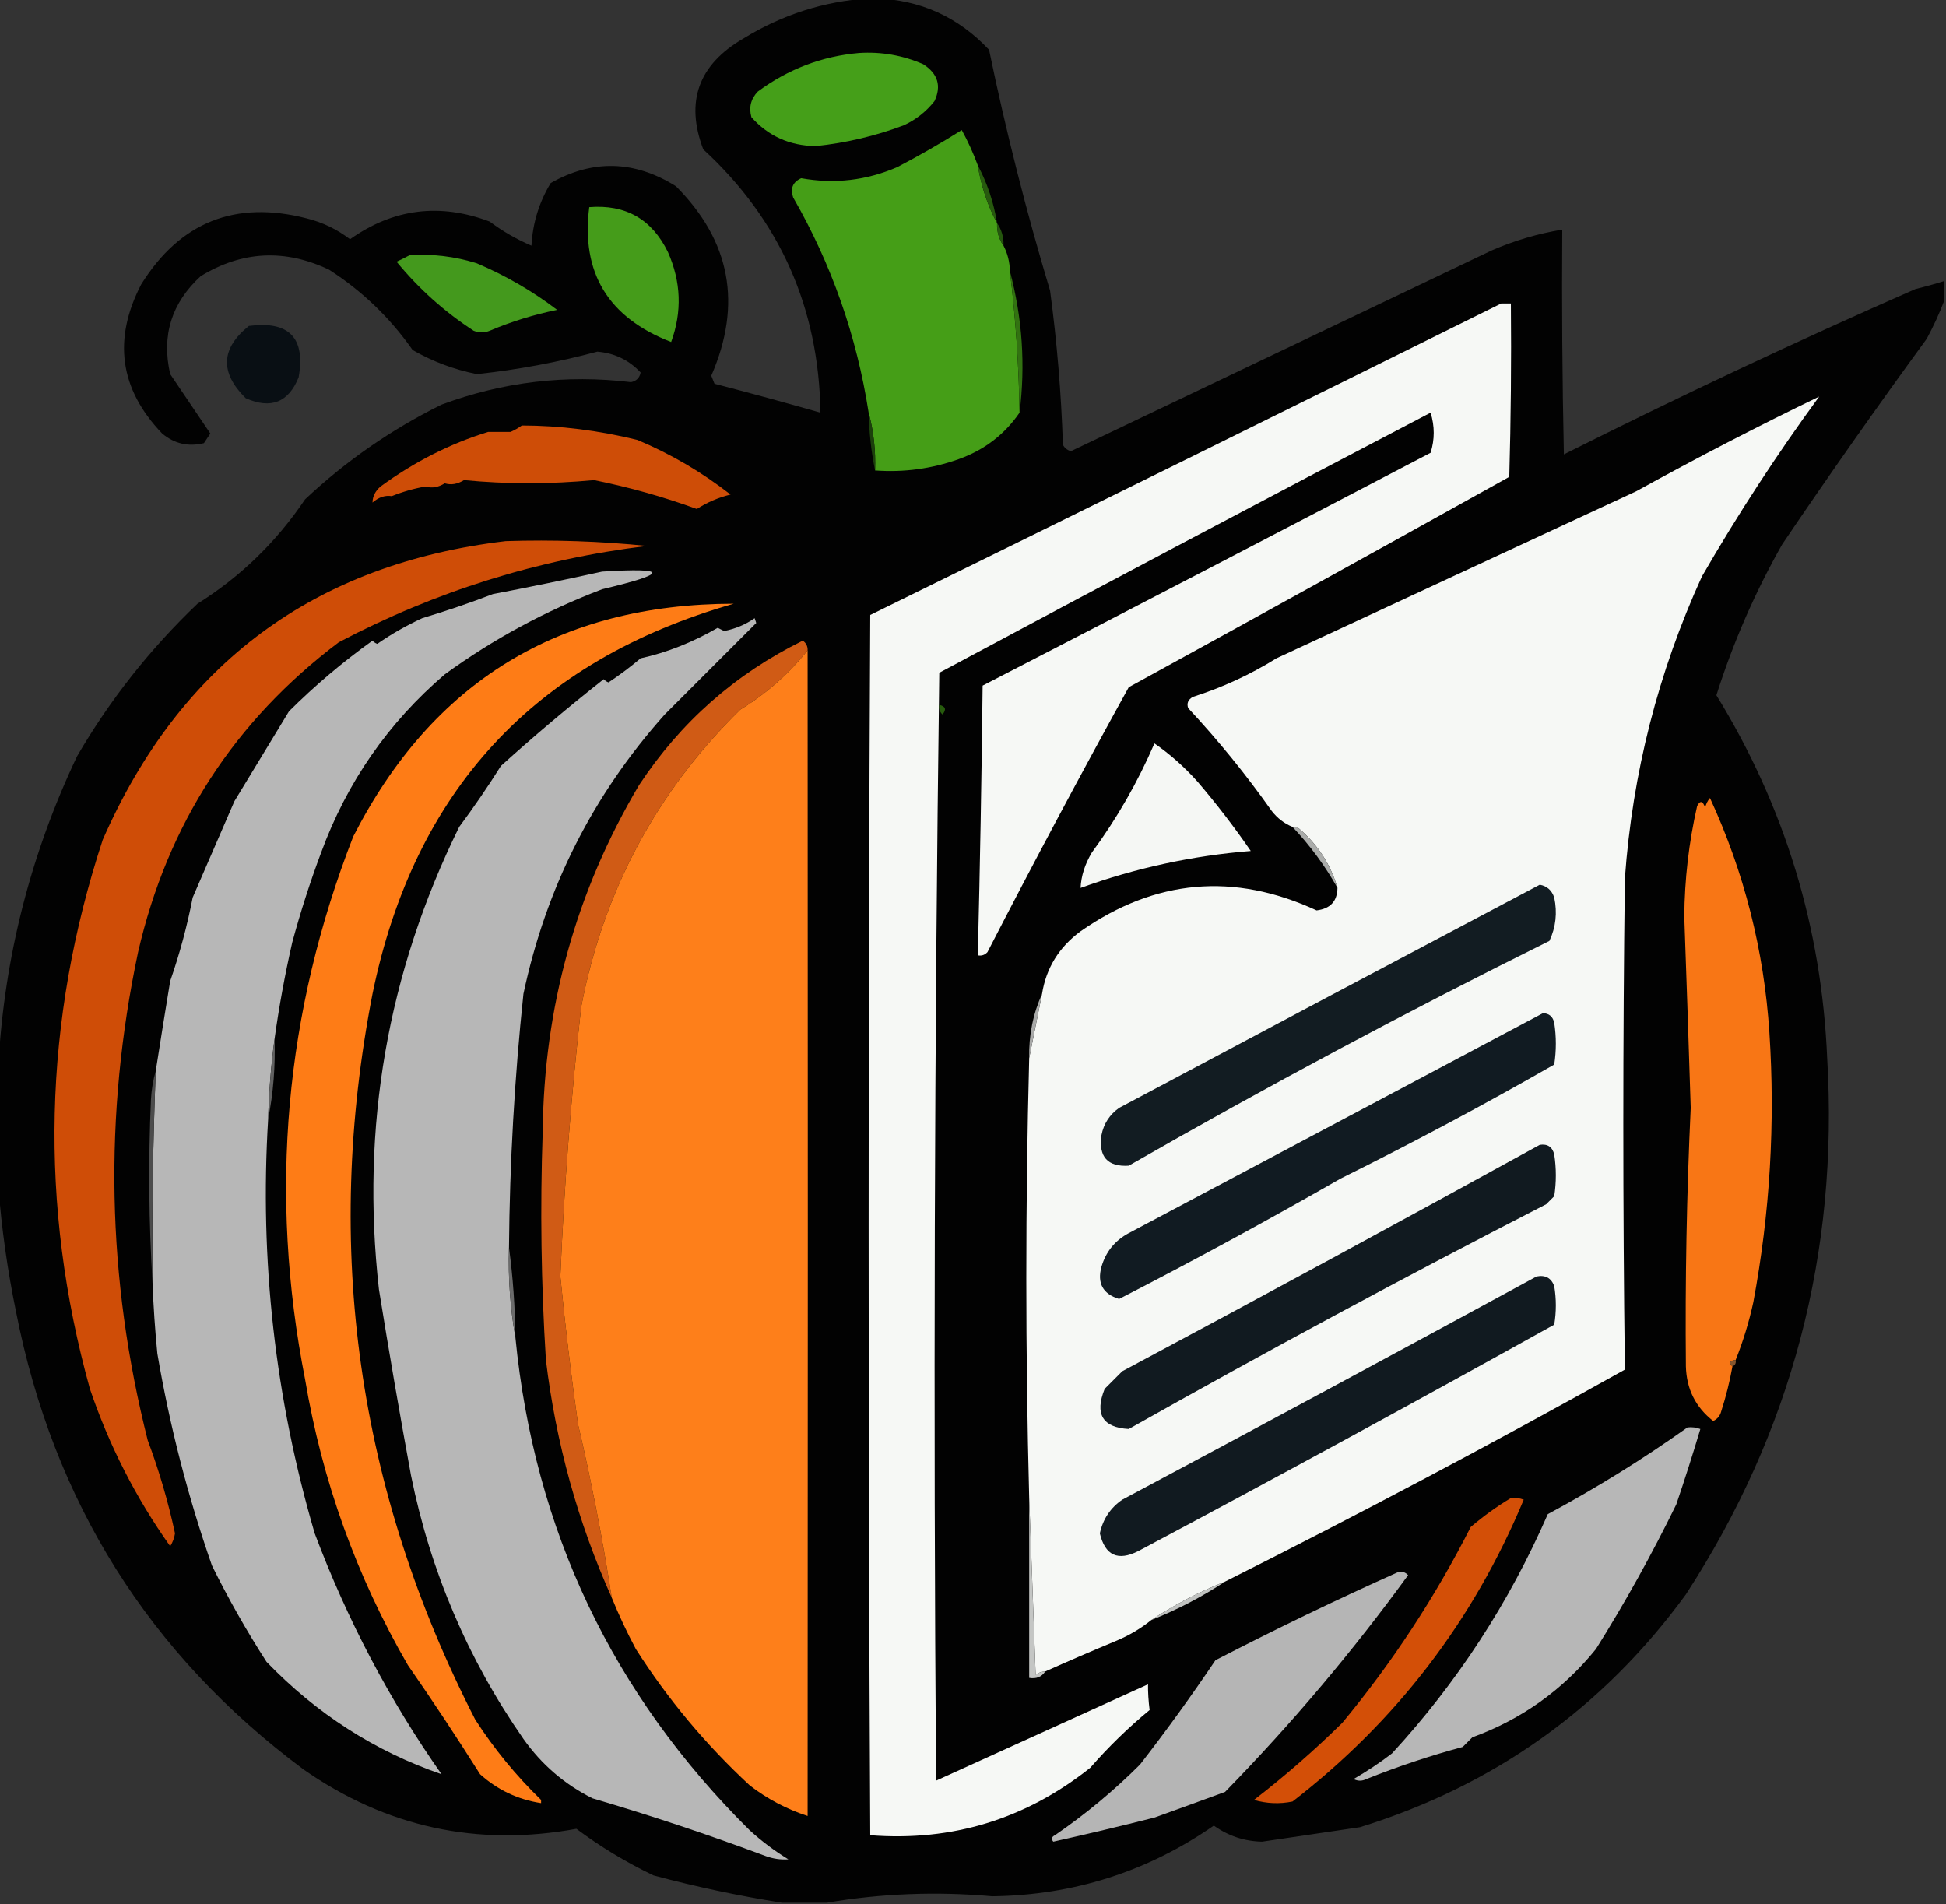 <?xml version="1.0" encoding="UTF-8"?>
<!DOCTYPE svg PUBLIC "-//W3C//DTD SVG 1.1//EN" "http://www.w3.org/Graphics/SVG/1.1/DTD/svg11.dtd">
<svg xmlns="http://www.w3.org/2000/svg" version="1.1" width="606px" height="593px" style="shape-rendering:geometricPrecision; text-rendering:geometricPrecision; image-rendering:optimizeQuality; fill-rule:evenodd; clip-rule:evenodd" xmlns:xlink="http://www.w3.org/1999/xlink">
<rect width="100%" height="100%" fill="#333333" stroke="none"/>
<g><path style="opacity:0.999" fill="#020202" d="M 270.5,-0.5 C 271.167,-0.5 271.833,-0.5 272.5,-0.5C 286.487,-0.109 298.32,5.224 308,15.5C 313.23,40.753 319.563,65.753 327,90.5C 329.144,106.42 330.477,122.42 331,138.5C 331.519,139.516 332.353,140.182 333.5,140.5C 377.162,119.669 420.828,98.836 464.5,78C 471.58,74.917 478.913,72.751 486.5,71.5C 486.333,94.836 486.5,118.169 487,141.5C 523.031,123.402 559.531,106.235 596.5,90C 599.546,89.261 602.546,88.428 605.5,87.5C 605.5,89.5 605.5,91.5 605.5,93.5C 603.98,97.525 602.146,101.525 600,105.5C 584.611,126.556 569.611,147.89 555,169.5C 546.511,184.475 539.677,200.142 534.5,216.5C 555.759,251.116 567.259,288.783 569,329.5C 572.595,390.127 557.928,445.793 525,496.5C 499.272,531.801 465.439,555.968 423.5,569C 413.325,570.501 403.158,572.001 393,573.5C 387.441,573.364 382.441,571.697 378,568.5C 357.325,582.835 334.325,590.168 309,590.5C 291.603,588.951 274.437,589.617 257.5,592.5C 252.833,592.5 248.167,592.5 243.5,592.5C 230.14,590.393 216.807,587.56 203.5,584C 194.963,579.905 186.963,575.072 179.5,569.5C 148.603,575.154 120.27,568.987 94.5,551C 46.462,515.224 16.629,467.724 5,408.5C 2.316,395.47 0.483,382.47 -0.5,369.5C -0.5,356.833 -0.5,344.167 -0.5,331.5C 1.375,298.003 9.541,266.003 24,235.5C 34.211,217.94 46.711,202.107 61.5,188C 74.901,179.601 86.068,168.767 95,155.5C 107.684,143.571 121.851,133.738 137.5,126C 156.599,118.904 176.266,116.571 196.5,119C 198.18,118.653 199.18,117.653 199.5,116C 195.864,112.099 191.364,109.932 186,109.5C 173.711,112.804 161.211,115.138 148.5,116.5C 141.441,115.091 134.774,112.591 128.5,109C 121.457,98.956 112.79,90.623 102.5,84C 88.73,77.445 75.397,78.111 62.5,86C 53.409,94.342 50.242,104.509 53,116.5C 57.167,122.667 61.333,128.833 65.5,135C 64.833,136 64.167,137 63.5,138C 58.632,139.186 54.298,138.186 50.5,135C 37.251,121.185 35.084,105.685 44,88.5C 56.137,69.119 73.304,62.286 95.5,68C 100.473,69.237 104.973,71.404 109,74.5C 122.459,64.949 136.959,63.116 152.5,69C 156.506,72.005 160.84,74.505 165.5,76.5C 165.887,69.438 167.887,62.938 171.5,57C 184.58,49.576 197.58,49.91 210.5,58C 227.514,75.076 231.181,94.743 221.5,117C 221.833,117.833 222.167,118.667 222.5,119.5C 233.579,122.379 244.579,125.379 255.5,128.5C 255.006,95.809 242.839,68.475 219,46.5C 213.344,31.613 217.511,20.113 231.5,12C 243.567,4.573 256.567,0.407 270.5,-0.5 Z"/></g>
<g><path style="opacity:1" fill="#459f19" d="M 267.5,16.5 C 274.462,16.059 281.129,17.226 287.5,20C 292.062,22.925 293.229,26.758 291,31.5C 288.408,34.762 285.241,37.262 281.5,39C 272.609,42.348 263.442,44.514 254,45.5C 245.901,45.369 239.235,42.369 234,36.5C 233.143,33.45 233.81,30.783 236,28.5C 245.453,21.514 255.953,17.514 267.5,16.5 Z"/></g>
<g><path style="opacity:1" fill="#459e17" d="M 304.5,51.5 C 305.527,57.915 307.527,63.915 310.5,69.5C 310.41,72.152 311.076,74.486 312.5,76.5C 313.768,78.905 314.435,81.572 314.5,84.5C 316.289,99.112 317.289,113.779 317.5,128.5C 312.824,135.323 306.49,140.157 298.5,143C 290.09,145.995 281.423,147.161 272.5,146.5C 272.724,140.261 272.057,134.261 270.5,128.5C 266.791,104.636 258.958,82.302 247,61.5C 246.029,58.696 246.862,56.696 249.5,55.5C 259.86,57.367 269.86,56.201 279.5,52C 286.33,48.419 292.997,44.586 299.5,40.5C 301.448,44.061 303.114,47.727 304.5,51.5 Z"/></g>
<g><path style="opacity:1" fill="#27590e" d="M 304.5,51.5 C 307.473,57.085 309.473,63.085 310.5,69.5C 307.527,63.915 305.527,57.915 304.5,51.5 Z"/></g>
<g><path style="opacity:1" fill="#459c1a" d="M 183.5,64.5 C 194.843,63.589 203.01,68.255 208,78.5C 212.108,87.755 212.441,97.089 209,106.5C 189.397,98.924 180.897,84.924 183.5,64.5 Z"/></g>
<g><path style="opacity:1" fill="#25560e" d="M 310.5,69.5 C 311.924,71.514 312.59,73.848 312.5,76.5C 311.076,74.486 310.41,72.152 310.5,69.5 Z"/></g>
<g><path style="opacity:1" fill="#44991d" d="M 127.5,79.5 C 134.674,79.012 141.674,79.845 148.5,82C 157.524,85.838 165.857,90.672 173.5,96.5C 166.287,97.96 159.287,100.126 152.5,103C 150.833,103.667 149.167,103.667 147.5,103C 138.431,97.102 130.431,89.935 123.5,81.5C 124.949,80.828 126.282,80.161 127.5,79.5 Z"/></g>
<g><path style="opacity:1" fill="#f6f8f5" d="M 467.5,94.5 C 468.5,94.5 469.5,94.5 470.5,94.5C 470.667,112.503 470.5,130.503 470,148.5C 430.58,170.46 391.08,192.294 351.5,214C 336.451,241.262 321.785,268.762 307.5,296.5C 306.675,297.386 305.675,297.719 304.5,297.5C 305.188,269.507 305.688,241.507 306,213.5C 352.579,189.461 399.079,165.294 445.5,141C 446.798,136.882 446.798,132.715 445.5,128.5C 394.342,155.245 343.342,182.245 292.5,209.5C 290.981,324.499 290.648,439.499 291.5,554.5C 313.5,544.5 335.5,534.5 357.5,524.5C 357.475,527.038 357.641,529.705 358,532.5C 351.35,537.983 345.183,543.983 339.5,550.5C 319.386,566.483 296.553,573.483 271,571.5C 270.333,444.833 270.333,318.167 271,191.5C 336.638,159.264 402.138,126.931 467.5,94.5 Z"/></g>
<g><path style="opacity:1" fill="#327211" d="M 314.5,84.5 C 318.364,98.991 319.364,113.658 317.5,128.5C 317.289,113.779 316.289,99.112 314.5,84.5 Z"/></g>
<g><path style="opacity:0.99" fill="#0a1015" d="M 77.5,101.5 C 90.024,99.856 95.19,105.189 93,117.5C 89.857,125.314 84.357,127.481 76.5,124C 68.425,116.005 68.758,108.505 77.5,101.5 Z"/></g>
<g><path style="opacity:1" fill="#f6f8f5" d="M 381.5,492.5 C 373.353,495.739 365.686,499.739 358.5,504.5C 355.227,507.144 351.56,509.311 347.5,511C 340.101,514.075 332.768,517.242 325.5,520.5C 324.417,520.539 323.417,520.873 322.5,521.5C 321.833,503.004 321.167,484.671 320.5,466.5C 319.301,420.822 319.301,375.156 320.5,329.5C 321.817,322.955 323.15,316.288 324.5,309.5C 325.785,301.449 329.785,294.949 336.5,290C 359.773,273.759 384.273,271.592 410,283.5C 414.265,282.98 416.431,280.646 416.5,276.5C 414.367,269.185 410.367,263.018 404.5,258C 403.906,257.536 403.239,257.369 402.5,257.5C 399.944,256.457 397.777,254.79 396,252.5C 388.031,241.204 379.364,230.538 370,220.5C 369.493,219.004 369.993,217.837 371.5,217C 380.652,214.091 389.318,210.091 397.5,205C 434.792,187.689 472.126,170.355 509.5,153C 528.639,142.438 547.639,132.604 566.5,123.5C 553.319,141.513 541.152,160.179 530,179.5C 516.364,209.378 508.364,240.712 506,273.5C 505.347,324.554 505.347,375.554 506,426.5C 465.001,449.417 423.501,471.417 381.5,492.5 Z"/></g>
<g><path style="opacity:1" fill="#ce4d07" d="M 162.5,132.5 C 174.349,132.516 186.349,134.016 198.5,137C 208.922,141.378 218.589,147.044 227.5,154C 223.737,154.92 220.237,156.42 217,158.5C 206.651,154.722 195.985,151.722 185,149.5C 171.294,150.794 157.794,150.794 144.5,149.5C 142.452,150.77 140.452,151.103 138.5,150.5C 136.452,151.77 134.452,152.103 132.5,151.5C 128.875,152.13 125.375,153.13 122,154.5C 119.945,154.152 117.945,154.819 116,156.5C 116.027,154.583 116.861,152.916 118.5,151.5C 128.996,143.821 140.162,138.155 152,134.5C 154.333,134.5 156.667,134.5 159,134.5C 160.302,133.915 161.469,133.249 162.5,132.5 Z"/></g>
<g><path style="opacity:1" fill="#1c400c" d="M 270.5,128.5 C 272.057,134.261 272.724,140.261 272.5,146.5C 271.318,140.699 270.652,134.699 270.5,128.5 Z"/></g>
<g><path style="opacity:1" fill="#cf4d07" d="M 157.5,168.5 C 172.264,168.033 186.93,168.533 201.5,170C 167.631,174.132 135.631,184.132 105.5,200C 72.989,224.503 52.156,256.669 43,296.5C 32.236,347.375 33.236,398.041 46,448.5C 49.542,457.96 52.375,467.626 54.5,477.5C 54.281,478.938 53.781,480.271 53,481.5C 42.306,466.447 33.973,450.114 28,432.5C 12.062,375.104 13.396,318.104 32,261.5C 56.086,206.584 97.919,175.584 157.5,168.5 Z"/></g>
<g><path style="opacity:1" fill="#b7b7b7" d="M 85.5,323.5 C 84.399,331.65 83.732,339.983 83.5,348.5C 80.818,392.343 85.651,435.343 98,477.5C 108.118,504.415 121.284,529.415 137.5,552.5C 116.749,545.344 98.582,533.677 83,517.5C 76.777,507.849 71.11,497.849 66,487.5C 58.499,465.993 52.832,443.993 49,421.5C 48.279,414.177 47.779,406.844 47.5,399.5C 47.3,377.487 47.634,355.487 48.5,333.5C 49.953,324.199 51.453,314.866 53,305.5C 55.971,296.965 58.304,288.299 60,279.5C 64.328,269.565 68.661,259.565 73,249.5C 78.653,240.199 84.32,230.866 90,221.5C 98.07,213.465 106.737,206.131 116,199.5C 116.414,199.957 116.914,200.291 117.5,200.5C 121.915,197.424 126.582,194.757 131.5,192.5C 138.98,190.252 146.313,187.752 153.5,185C 164.876,182.829 176.21,180.495 187.5,178C 208.34,176.71 208.34,178.543 187.5,183.5C 169.947,190.176 153.614,199.009 138.5,210C 120.85,225.125 108.017,243.625 100,265.5C 96.58,274.629 93.58,283.963 91,293.5C 88.73,303.481 86.896,313.481 85.5,323.5 Z"/></g>
<g><path style="opacity:1" fill="#fe7c16" d="M 168.5,560.5 C 168.5,560.833 168.5,561.167 168.5,561.5C 161.275,560.388 154.942,557.388 149.5,552.5C 142.248,540.995 134.748,529.662 127,518.5C 110.998,490.832 100.331,461.165 95,429.5C 83.655,371.632 88.655,315.299 110,260.5C 134.658,212.247 174.158,188.08 228.5,188C 166.486,205.684 128.986,246.184 116,309.5C 100.625,388.499 111.292,463.832 148,535.5C 153.896,544.639 160.729,552.973 168.5,560.5 Z"/></g>
<g><path style="opacity:1" fill="#b7b7b7" d="M 158.5,388.5 C 158.213,398.051 158.88,407.384 160.5,416.5C 166.399,476.464 190.732,527.63 233.5,570C 237.199,573.361 241.199,576.361 245.5,579C 243.155,579.17 240.821,578.837 238.5,578C 220.758,571.369 202.758,565.369 184.5,560C 175.809,555.645 168.643,549.479 163,541.5C 145.711,516.652 134.044,489.319 128,459.5C 124.451,440.209 121.118,420.875 118,401.5C 112.313,350.949 120.647,302.949 143,257.5C 147.58,251.34 151.914,245.007 156,238.5C 166.349,229.154 177.015,220.154 188,211.5C 188.414,211.957 188.914,212.291 189.5,212.5C 192.975,210.192 196.308,207.692 199.5,205C 207.654,203.206 215.654,200.04 223.5,195.5C 224.167,195.833 224.833,196.167 225.5,196.5C 228.986,195.828 232.153,194.494 235,192.5C 235.167,193 235.333,193.5 235.5,194C 226.049,203.451 216.549,212.951 207,222.5C 184.687,247.457 170.02,276.457 163,309.5C 160.223,335.769 158.723,362.102 158.5,388.5 Z"/></g>
<g><path style="opacity:1" fill="#d05b15" d="M 251.5,202.5 C 245.655,209.837 238.655,216.004 230.5,221C 204.473,246.544 187.973,277.378 181,313.5C 177.838,341.411 175.672,369.411 174.5,397.5C 176.002,412.852 177.836,428.185 180,443.5C 184.189,461.385 187.689,479.385 190.5,497.5C 179.959,474.021 173.126,449.354 170,423.5C 168.512,399.852 168.179,376.185 169,352.5C 169.38,313.626 179.38,277.626 199,244.5C 211.957,224.865 228.957,209.865 250,199.5C 251.039,200.244 251.539,201.244 251.5,202.5 Z"/></g>
<g><path style="opacity:1" fill="#fe7f1a" d="M 251.5,202.5 C 251.579,323.425 251.579,444.425 251.5,565.5C 244.974,563.377 238.974,560.21 233.5,556C 219.784,543.295 207.951,529.128 198,513.5C 195.189,508.226 192.689,502.893 190.5,497.5C 187.689,479.385 184.189,461.385 180,443.5C 177.836,428.185 176.002,412.852 174.5,397.5C 175.672,369.411 177.838,341.411 181,313.5C 187.973,277.378 204.473,246.544 230.5,221C 238.655,216.004 245.655,209.837 251.5,202.5 Z"/></g>
<g><path style="opacity:1" fill="#275b0d" d="M 292.5,219.5 C 294.465,219.948 294.798,220.948 293.5,222.5C 292.614,221.675 292.281,220.675 292.5,219.5 Z"/></g>
<g><path style="opacity:1" fill="#f5f7f4" d="M 359.5,231.5 C 364.406,234.898 368.906,238.898 373,243.5C 378.883,250.382 384.383,257.548 389.5,265C 371.362,266.45 353.695,270.283 336.5,276.5C 336.678,272.785 337.845,269.119 340,265.5C 347.802,254.895 354.302,243.562 359.5,231.5 Z"/></g>
<g><path style="opacity:1" fill="#f87615" d="M 540.5,423.5 C 538.576,423.711 538.243,424.377 539.5,425.5C 538.65,430.232 537.484,434.899 536,439.5C 535.632,440.91 534.799,441.91 533.5,442.5C 528.028,438.222 525.194,432.556 525,425.5C 524.745,398.658 525.245,371.825 526.5,345C 525.878,325.165 525.212,305.331 524.5,285.5C 524.589,273.841 525.922,262.341 528.5,251C 529.424,249.189 530.257,249.355 531,251.5C 531.249,250.376 531.749,249.376 532.5,248.5C 543.164,271.642 549.331,295.975 551,321.5C 552.853,349.728 551.187,377.728 546,405.5C 544.66,411.684 542.827,417.684 540.5,423.5 Z"/></g>
<g><path style="opacity:1" fill="#aaacaa" d="M 402.5,257.5 C 403.239,257.369 403.906,257.536 404.5,258C 410.367,263.018 414.367,269.185 416.5,276.5C 412.637,269.628 407.97,263.295 402.5,257.5 Z"/></g>
<g><path style="opacity:1" fill="#a9aaa9" d="M 324.5,309.5 C 323.15,316.288 321.817,322.955 320.5,329.5C 320.346,322.399 321.679,315.732 324.5,309.5 Z"/></g>
<g><path style="opacity:1" fill="#121c22" d="M 479.5,275.5 C 481.752,275.916 483.252,277.249 484,279.5C 484.996,284.229 484.496,288.729 482.5,293C 438.039,315.061 394.372,338.394 351.5,363C 344.894,363.389 342.061,360.222 343,353.5C 343.7,349.934 345.533,347.1 348.5,345C 392.192,321.726 435.858,298.56 479.5,275.5 Z"/></g>
<g><path style="opacity:1" fill="#616161" d="M 85.5,323.5 C 85.78,332.056 85.114,340.39 83.5,348.5C 83.732,339.983 84.399,331.65 85.5,323.5 Z"/></g>
<g><path style="opacity:1" fill="#111b22" d="M 480.5,315.5 C 482.411,315.574 483.578,316.574 484,318.5C 484.667,322.833 484.667,327.167 484,331.5C 462.325,343.925 440.158,355.759 417.5,367C 394.751,380.04 371.751,392.54 348.5,404.5C 343.439,402.939 341.605,399.606 343,394.5C 344.35,389.815 347.183,386.315 351.5,384C 394.53,361.153 437.53,338.319 480.5,315.5 Z"/></g>
<g><path style="opacity:1" fill="#111a20" d="M 479.5,356.5 C 481.911,356.137 483.411,357.137 484,359.5C 484.667,363.833 484.667,368.167 484,372.5C 483.167,373.333 482.333,374.167 481.5,375C 437.683,397.496 394.349,420.829 351.5,445C 343.333,444.523 340.833,440.356 344,432.5C 345.833,430.667 347.667,428.833 349.5,427C 393.055,403.726 436.388,380.226 479.5,356.5 Z"/></g>
<g><path style="opacity:1" fill="#4c4c4c" d="M 48.5,333.5 C 47.634,355.487 47.3,377.487 47.5,399.5C 46.338,380.671 46.171,361.671 47,342.5C 47.181,339.305 47.681,336.305 48.5,333.5 Z"/></g>
<g><path style="opacity:1" fill="#6b6b6b" d="M 158.5,388.5 C 159.733,397.643 160.399,406.976 160.5,416.5C 158.88,407.384 158.213,398.051 158.5,388.5 Z"/></g>
<g><path style="opacity:1" fill="#86562e" d="M 540.5,423.5 C 540.672,424.492 540.338,425.158 539.5,425.5C 538.243,424.377 538.576,423.711 540.5,423.5 Z"/></g>
<g><path style="opacity:1" fill="#b7b7b7" d="M 525.5,444.5 C 526.873,444.343 528.207,444.51 529.5,445C 527.157,452.86 524.657,460.693 522,468.5C 514.413,484.015 506.08,499.015 497,513.5C 486.686,526.236 473.852,535.403 458.5,541C 457.5,542 456.5,543 455.5,544C 445.361,546.727 435.361,550.06 425.5,554C 424.167,554.667 422.833,554.667 421.5,554C 425.694,551.589 429.694,548.923 433.5,546C 453.788,523.943 469.955,499.109 482,471.5C 497.151,463.352 511.651,454.352 525.5,444.5 Z"/></g>
<g><path style="opacity:1" fill="#c4c6c4" d="M 320.5,466.5 C 321.167,484.671 321.833,503.004 322.5,521.5C 323.417,520.873 324.417,520.539 325.5,520.5C 324.365,522.213 322.698,522.88 320.5,522.5C 320.5,503.833 320.5,485.167 320.5,466.5 Z"/></g>
<g><path style="opacity:0.999" fill="#d34f07" d="M 470.5,466.5 C 471.873,466.343 473.207,466.51 474.5,467C 458.829,504.676 434.829,536.009 402.5,561C 398.459,561.827 394.459,561.66 390.5,560.5C 400.094,553.099 409.261,545.099 418,536.5C 433.571,517.706 446.905,497.373 458,475.5C 461.969,472.111 466.136,469.111 470.5,466.5 Z"/></g>
<g><path style="opacity:1" fill="#111a20" d="M 478.5,397.5 C 481.238,396.965 483.072,397.965 484,400.5C 484.667,404.5 484.667,408.5 484,412.5C 441.073,436.381 397.907,459.881 354.5,483C 348.134,486.232 344.134,484.399 342.5,477.5C 343.462,473.046 345.795,469.546 349.5,467C 392.665,443.969 435.665,420.803 478.5,397.5 Z"/></g>
<g><path style="opacity:1" fill="#b5b5b5" d="M 435.5,489.5 C 436.675,489.281 437.675,489.614 438.5,490.5C 421.19,514.319 402.19,536.819 381.5,558C 374.147,560.705 366.814,563.372 359.5,566C 349.031,568.652 338.531,571.152 328,573.5C 327.312,572.668 327.479,572.002 328.5,571.5C 337.979,565.001 346.813,557.668 355,549.5C 363.201,538.932 371.034,528.099 378.5,517C 397.402,507.213 416.402,498.046 435.5,489.5 Z"/></g>
<g><path style="opacity:1" fill="#c1c3c1" d="M 381.5,492.5 C 374.314,497.261 366.647,501.261 358.5,504.5C 365.686,499.739 373.353,495.739 381.5,492.5 Z"/></g>
</svg>
